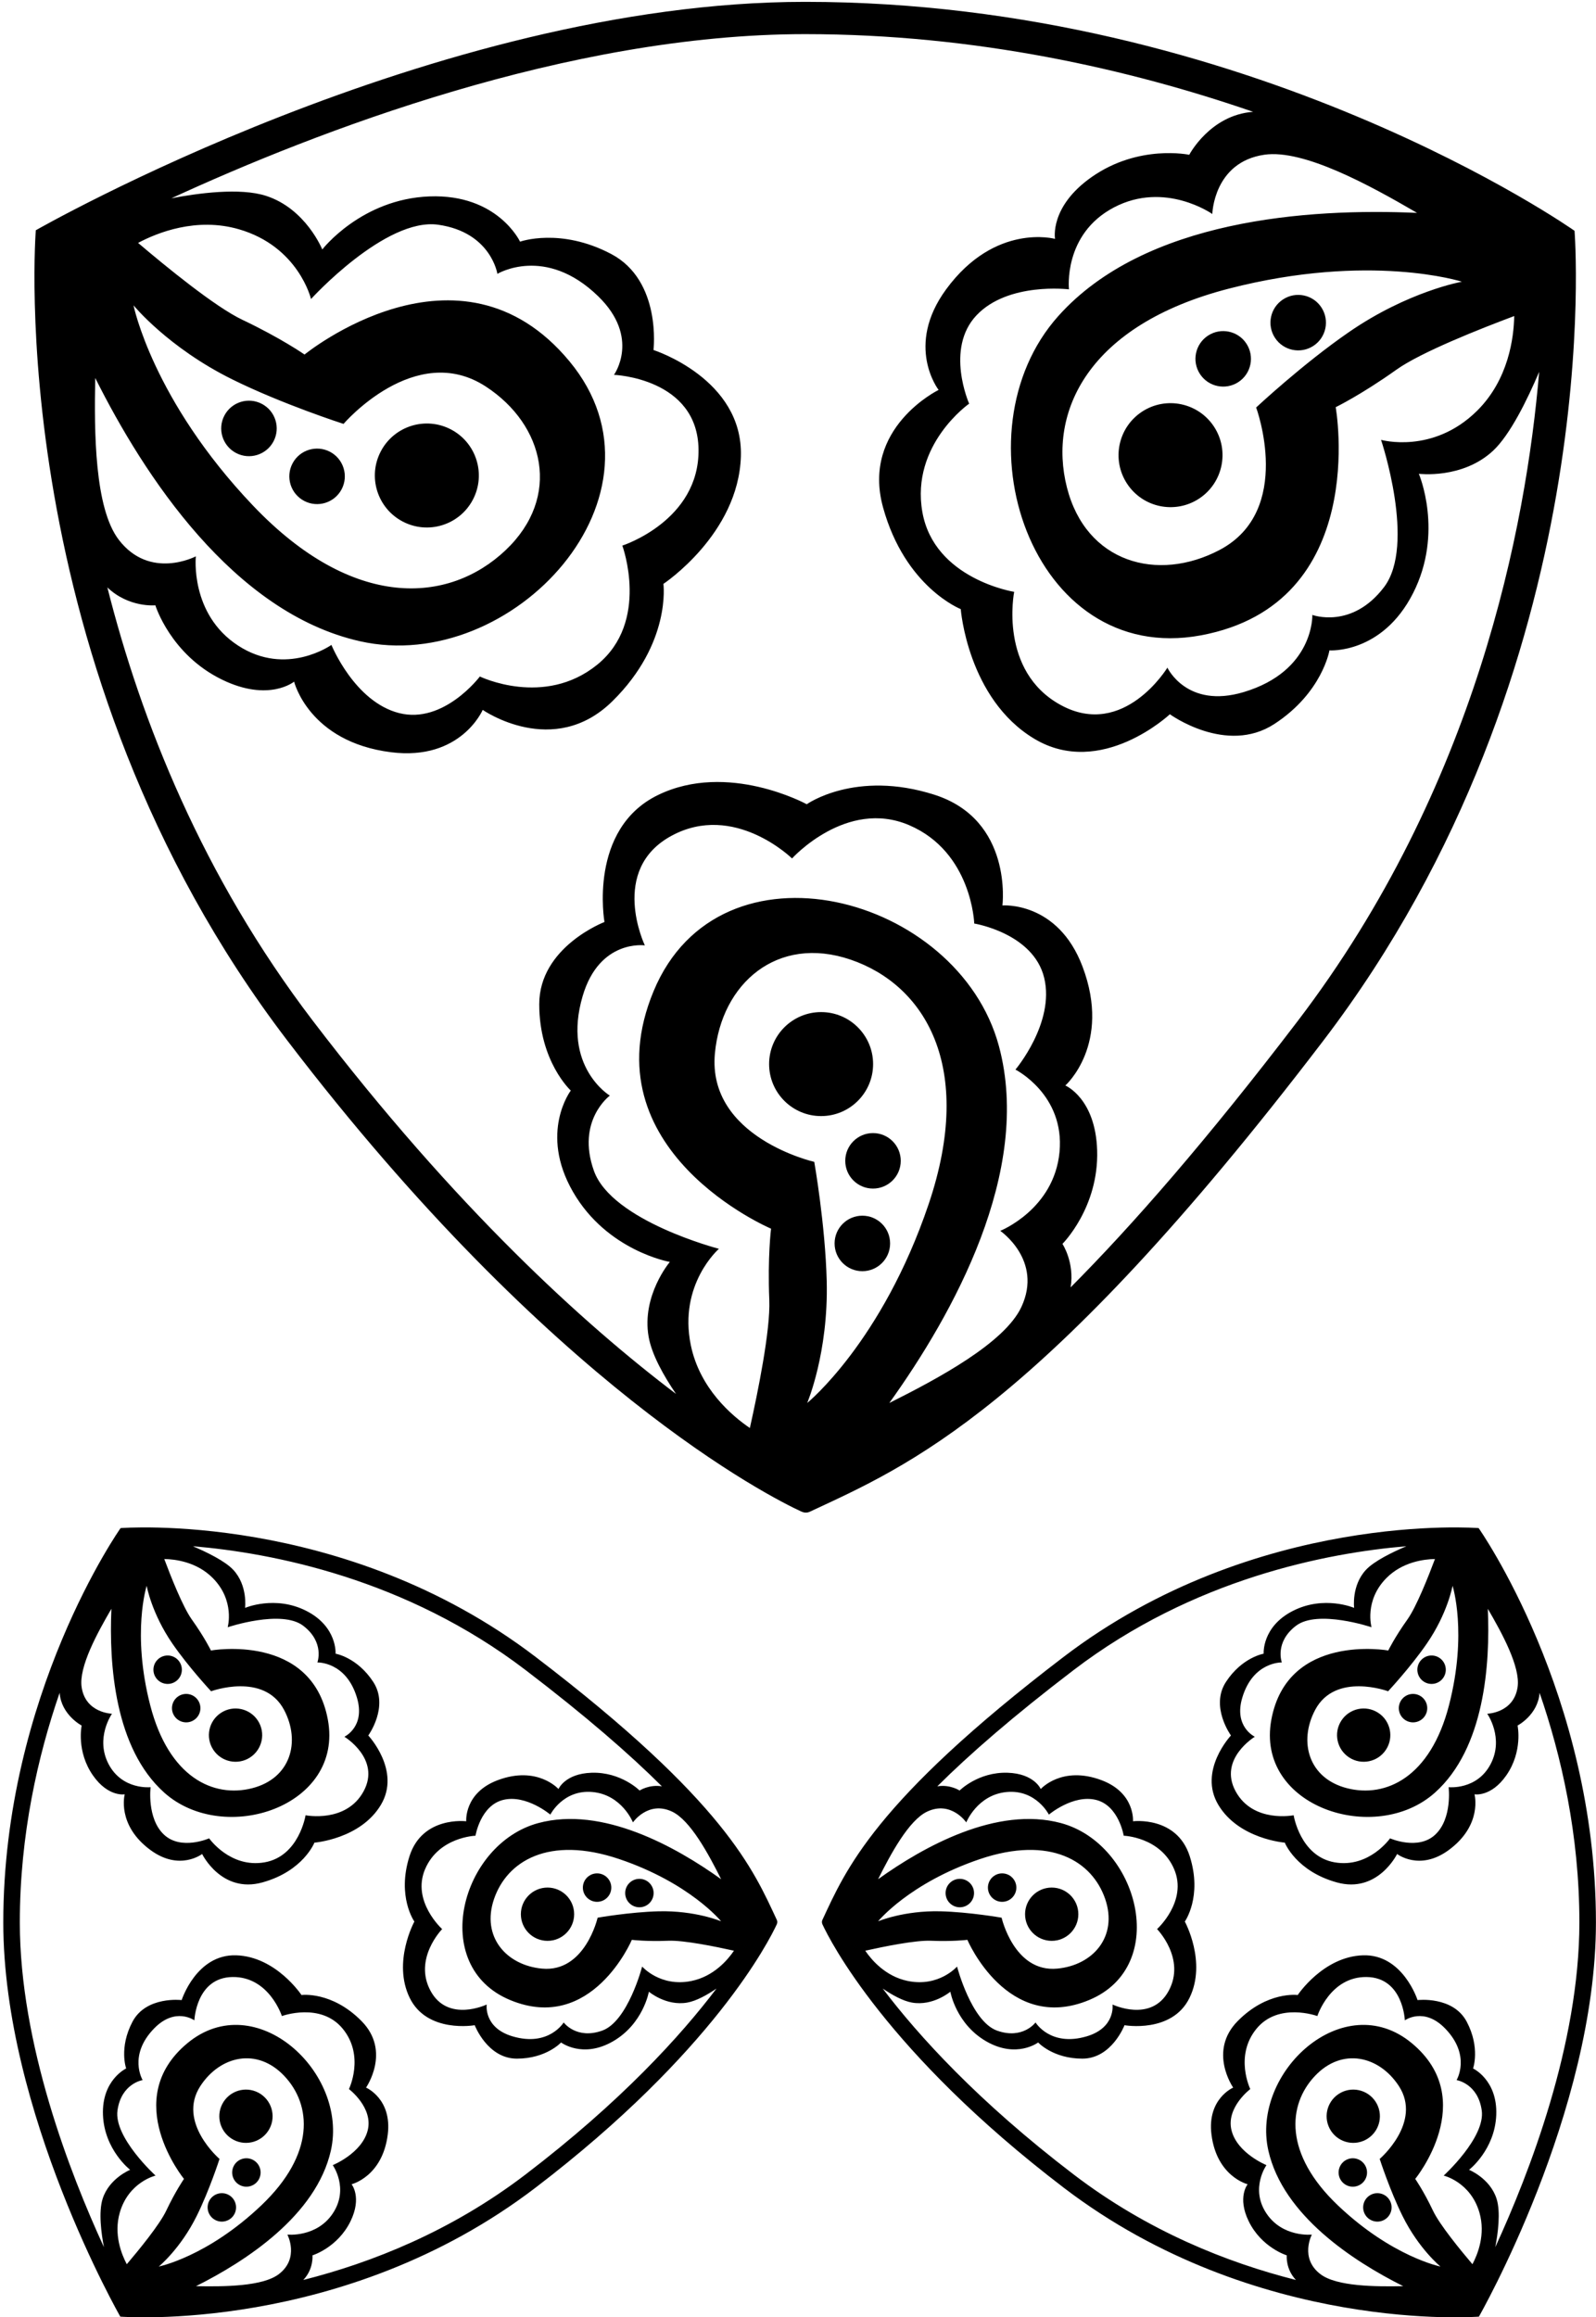 <?xml version="1.0" encoding="UTF-8"?>
<svg xmlns="http://www.w3.org/2000/svg" xmlns:xlink="http://www.w3.org/1999/xlink" width="445pt" height="646pt" viewBox="0 0 445 646" version="1.1">
<g id="surface1">
<path style=" stroke:none;fill-rule:nonzero;fill:rgb(0%,0%,0%);fill-opacity:1;" d="M 112.262 145.391 C 119.344 149.121 128.109 146.402 131.84 139.32 C 135.57 132.238 132.852 123.473 125.77 119.742 C 118.684 116.012 109.918 118.73 106.188 125.812 C 102.457 132.895 105.176 141.66 112.262 145.391 "/>
<path style=" stroke:none;fill-rule:nonzero;fill:rgb(0%,0%,0%);fill-opacity:1;" d="M 84.801 139.648 C 88.582 141.641 93.262 140.188 95.254 136.41 C 97.242 132.629 95.793 127.949 92.012 125.957 C 88.23 123.969 83.551 125.418 81.562 129.199 C 79.57 132.98 81.023 137.66 84.801 139.648 "/>
<path style=" stroke:none;fill-rule:nonzero;fill:rgb(0%,0%,0%);fill-opacity:1;" d="M 76.262 123.051 C 78.254 119.27 76.801 114.59 73.02 112.602 C 69.238 110.609 64.559 112.059 62.57 115.84 C 60.578 119.621 62.031 124.301 65.809 126.289 C 69.59 128.281 74.27 126.832 76.262 123.051 "/>
<path style=" stroke:none;fill-rule:nonzero;fill:rgb(0%,0%,0%);fill-opacity:1;" d="M 243.438 296.66 C 243.438 288.656 236.945 282.164 228.941 282.164 C 220.938 282.164 214.445 288.656 214.445 296.66 C 214.445 304.668 220.938 311.156 228.941 311.156 C 236.945 311.156 243.438 304.668 243.438 296.66 "/>
<path style=" stroke:none;fill-rule:nonzero;fill:rgb(0%,0%,0%);fill-opacity:1;" d="M 243.41 315.895 C 239.141 315.895 235.676 319.359 235.676 323.633 C 235.676 327.906 239.141 331.367 243.41 331.367 C 247.684 331.367 251.148 327.906 251.148 323.633 C 251.148 319.359 247.684 315.895 243.41 315.895 "/>
<path style=" stroke:none;fill-rule:nonzero;fill:rgb(0%,0%,0%);fill-opacity:1;" d="M 240.441 338.926 C 236.168 338.926 232.703 342.387 232.703 346.66 C 232.703 350.934 236.168 354.398 240.441 354.398 C 244.715 354.398 248.18 350.934 248.18 346.66 C 248.18 342.387 244.715 338.926 240.441 338.926 "/>
<path style=" stroke:none;fill-rule:nonzero;fill:rgb(0%,0%,0%);fill-opacity:1;" d="M 368.91 290.215 C 448.777 185.562 439.016 64.344 439.016 64.344 C 439.016 64.344 348.527 0.516 224.469 0.516 C 121.191 0.516 9.984 64.195 9.984 64.195 C 9.984 64.195 0.223 185.414 80.09 290.062 C 153.98 386.887 214.727 417.379 223.402 421.398 C 224.105 421.727 224.961 421.848 225.789 421.461 C 252.902 408.789 290.039 393.562 368.91 290.215 Z M 340.027 153.336 C 322.75 162.43 302.812 156.887 297.48 135.891 C 292.145 114.898 303.301 90.605 342.648 80.465 C 381.996 70.324 407.609 78.535 407.609 78.535 C 407.609 78.535 392.664 81.191 376.188 92.535 C 363.254 101.438 350.242 113.605 350.242 113.605 C 350.242 113.605 360.871 142.367 340.027 153.336 Z M 395.109 59.352 C 364.82 58.004 319.23 61.133 295.09 88.102 C 265.98 120.617 287.457 185.941 334.836 177.129 C 382.215 168.316 372.422 113.52 372.422 113.52 C 372.422 113.52 379.559 110.047 389.34 103.074 C 396.164 98.203 412.789 91.633 422.199 88.113 C 422.086 94.121 420.629 105.812 411.848 114.516 C 399.52 126.734 385.066 122.629 385.066 122.629 C 385.066 122.629 394.891 151.863 385.895 163.695 C 376.898 175.531 365.91 171.434 365.91 171.434 C 365.91 171.434 366.473 187.051 346.773 192.949 C 330.895 197.707 325.496 186.137 325.496 186.137 C 325.496 186.137 313.379 206.082 295.859 196.613 C 278.344 187.145 282.773 165.004 282.773 165.004 C 282.773 165.004 260.445 161.469 257.168 142.715 C 253.891 123.961 270.219 112.539 270.219 112.539 C 270.219 112.539 263.441 97.246 272.273 87.902 C 281.105 78.562 298.051 80.672 298.051 80.672 C 298.051 80.672 296.355 65.316 310.574 57.836 C 324.797 50.352 338.02 59.66 338.02 59.66 C 338.02 59.66 338.355 45.215 352.52 43.141 C 363.496 41.531 382.047 51.723 395.109 59.352 Z M 26.555 105.379 C 40.117 132.5 65.035 170.805 100.34 178.77 C 142.91 188.379 189.531 137.828 158.777 100.727 C 128.023 63.625 84.914 98.844 84.914 98.844 C 84.914 98.844 78.41 94.297 67.559 89.148 C 59.98 85.555 46.156 74.227 38.5 67.719 C 43.805 64.895 54.727 60.477 66.602 63.914 C 83.277 68.738 86.719 83.363 86.719 83.363 C 86.719 83.363 107.48 60.559 122.199 62.656 C 136.914 64.754 138.684 76.348 138.684 76.348 C 138.684 76.348 152.047 68.262 166.789 82.598 C 178.672 94.152 171.191 104.504 171.191 104.504 C 171.191 104.504 194.512 105.387 194.766 125.297 C 195.016 145.207 173.52 152.109 173.52 152.109 C 173.52 152.109 181.297 173.336 166.508 185.324 C 151.719 197.316 133.797 188.605 133.797 188.605 C 133.797 188.605 123.73 201.973 111.273 198.801 C 98.816 195.633 92.41 179.797 92.41 179.797 C 92.41 179.797 79.824 188.754 66.363 179.969 C 52.906 171.188 54.605 155.105 54.605 155.105 C 54.605 155.105 41.824 161.844 33.113 150.477 C 26.371 141.672 26.246 120.504 26.555 105.379 Z M 37.23 85.125 C 37.23 85.125 46.824 96.891 64.754 105.766 C 78.824 112.73 95.785 118.18 95.785 118.18 C 95.785 118.18 115.742 94.895 135.465 107.77 C 151.816 118.438 156.676 138.551 140.93 153.43 C 125.184 168.305 98.535 170.379 70.527 140.938 C 42.52 111.5 37.23 85.125 37.23 85.125 Z M 225.07 391.133 C 225.07 391.133 231.008 377.16 230.508 357.16 C 230.117 341.465 227.035 323.922 227.035 323.922 C 227.035 323.922 197.133 317.109 199.332 293.66 C 201.156 274.219 216.688 260.547 237.188 267.547 C 257.688 274.547 271.941 297.16 258.941 335.66 C 245.941 374.16 225.07 391.133 225.07 391.133 Z M 295.418 321.16 C 293.918 337.16 278.895 343.152 278.895 343.152 C 278.895 343.152 290.812 351.32 284.812 364.32 C 280.164 374.395 261.492 384.367 247.965 391.141 C 265.641 366.504 287.926 326.605 278.523 291.656 C 267.191 249.512 200.742 231.812 182.242 276.312 C 163.742 320.812 214.988 342.547 214.988 342.547 C 214.988 342.547 213.996 350.422 214.496 362.422 C 214.848 370.801 211.27 388.312 209.078 398.117 C 204.105 394.742 195.109 387.133 192.613 375.023 C 189.113 358.023 200.453 348.16 200.453 348.16 C 200.453 348.16 170.598 340.418 165.598 326.418 C 160.598 312.418 170.035 305.453 170.035 305.453 C 170.035 305.453 156.648 297.395 162.465 277.672 C 167.156 261.77 179.797 263.566 179.797 263.566 C 179.797 263.566 169.711 242.52 187.211 233.02 C 204.711 223.52 220.836 239.328 220.836 239.328 C 220.836 239.328 235.996 222.555 253.496 230.055 C 270.996 237.555 271.641 257.473 271.641 257.473 C 271.641 257.473 288.152 260.148 291.152 272.648 C 294.152 285.148 283.129 298.195 283.129 298.195 C 283.129 298.195 296.918 305.16 295.418 321.16 Z M 296.234 346.781 C 296.234 346.781 306.422 336.656 305.906 320.656 C 305.441 306.16 297.039 302.629 297.039 302.629 C 297.039 302.629 309.992 291.156 301.848 269.52 C 294.941 251.16 279.5 252.434 279.5 252.434 C 279.5 252.434 282.496 228.555 260.496 221.555 C 238.496 214.555 224.941 224.219 224.941 224.219 C 224.941 224.219 202.941 212.16 183.441 221.66 C 163.941 231.16 168.539 257.047 168.539 257.047 C 168.539 257.047 150.352 263.977 150.352 279.977 C 150.352 295.977 159.148 304.039 159.148 304.039 C 159.148 304.039 150.254 315.766 159.754 332.266 C 169.254 348.766 186.766 351.82 186.766 351.82 C 186.766 351.82 178.848 361.16 180.848 372.66 C 181.711 377.621 185.012 383.516 188.488 388.613 C 162.918 369.258 127.012 336.711 87.242 284.605 C 56.441 244.242 39.352 201.066 29.934 163.766 C 35.93 169.496 43.316 168.754 43.316 168.754 C 43.316 168.754 47.527 182.484 61.922 189.484 C 74.965 195.828 82.004 190.039 82.004 190.039 C 82.004 190.039 86.117 206.844 109.059 209.723 C 128.52 212.164 134.59 197.91 134.59 197.91 C 134.59 197.91 154.324 211.688 170.766 195.48 C 187.211 179.277 184.973 162.781 184.973 162.781 C 184.973 162.781 205.895 148.934 206.574 127.254 C 207.254 105.574 182.207 97.582 182.207 97.582 C 182.207 97.582 184.551 78.258 170.395 70.801 C 156.234 63.348 145.004 67.375 145.004 67.375 C 145.004 67.375 138.773 54.043 119.75 54.758 C 100.723 55.477 89.859 69.551 89.859 69.551 C 89.859 69.551 85.285 58.191 74.18 54.602 C 66.887 52.246 55.051 53.883 47.785 55.281 C 87.961 36.77 158.348 9.516 224.469 9.516 C 272.223 9.516 315.086 19.34 349.402 31.176 C 337.395 32.039 331.59 43.156 331.59 43.156 C 331.59 43.156 317.547 40.152 304.426 49.324 C 292.539 57.633 294.168 66.598 294.168 66.598 C 294.168 66.598 277.484 62.016 263.809 80.656 C 252.207 96.473 261.703 108.711 261.703 108.711 C 261.703 108.711 240.066 119.242 246.223 141.492 C 252.375 163.746 267.879 169.816 267.879 169.816 C 267.879 169.816 269.797 194.832 288.406 205.977 C 307.016 217.121 326.184 199.129 326.184 199.129 C 326.184 199.129 341.926 210.578 355.328 201.836 C 368.727 193.098 370.676 181.324 370.676 181.324 C 370.676 181.324 385.355 182.371 393.984 165.398 C 402.617 148.43 395.605 132.094 395.605 132.094 C 395.605 132.094 407.758 133.625 416.297 125.668 C 421.043 121.242 425.832 111.473 429.152 103.668 C 425.508 146.91 411.551 219.508 361.758 284.754 C 336.664 317.633 315.953 341.387 298.512 358.91 C 299.652 351.941 296.234 346.781 296.234 346.781 "/>
<path style=" stroke:none;fill-rule:nonzero;fill:rgb(0%,0%,0%);fill-opacity:1;" d="M 318.449 114.754 C 311.746 119.129 309.855 128.109 314.227 134.816 C 318.602 141.52 327.582 143.41 334.289 139.039 C 340.992 134.664 342.883 125.684 338.512 118.98 C 334.137 112.273 325.156 110.383 318.449 114.754 "/>
<path style=" stroke:none;fill-rule:nonzero;fill:rgb(0%,0%,0%);fill-opacity:1;" d="M 336.828 93.562 C 333.25 95.898 332.242 100.691 334.574 104.27 C 336.91 107.848 341.703 108.859 345.281 106.523 C 348.859 104.188 349.871 99.395 347.535 95.816 C 345.199 92.238 340.406 91.23 336.828 93.562 "/>
<path style=" stroke:none;fill-rule:nonzero;fill:rgb(0%,0%,0%);fill-opacity:1;" d="M 357.742 83.473 C 354.16 85.805 353.152 90.598 355.484 94.18 C 357.82 97.758 362.613 98.766 366.191 96.434 C 369.773 94.098 370.781 89.305 368.445 85.727 C 366.113 82.145 361.32 81.137 357.742 83.473 "/>
<path style=" stroke:none;fill-rule:nonzero;fill:rgb(0%,0%,0%);fill-opacity:1;" d="M 65.117 596.562 C 68.746 598.473 73.238 597.082 75.152 593.453 C 77.062 589.824 75.668 585.332 72.039 583.418 C 68.41 581.508 63.918 582.902 62.008 586.531 C 60.094 590.16 61.488 594.652 65.117 596.562 "/>
<path style=" stroke:none;fill-rule:nonzero;fill:rgb(0%,0%,0%);fill-opacity:1;" d="M 70.547 602.164 C 68.609 601.145 66.211 601.891 65.191 603.828 C 64.172 605.766 64.914 608.16 66.852 609.18 C 68.789 610.203 71.188 609.457 72.207 607.52 C 73.227 605.582 72.484 603.188 70.547 602.164 "/>
<path style=" stroke:none;fill-rule:nonzero;fill:rgb(0%,0%,0%);fill-opacity:1;" d="M 60.008 618.914 C 61.945 619.934 64.344 619.188 65.363 617.254 C 66.383 615.316 65.641 612.918 63.703 611.898 C 61.766 610.879 59.367 611.621 58.348 613.559 C 57.328 615.496 58.07 617.891 60.008 618.914 "/>
<path style=" stroke:none;fill-rule:nonzero;fill:rgb(0%,0%,0%);fill-opacity:1;" d="M 152.66 526.238 C 148.559 526.238 145.23 529.562 145.23 533.664 C 145.23 537.766 148.559 541.094 152.66 541.094 C 156.762 541.094 160.086 537.766 160.086 533.664 C 160.086 529.562 156.762 526.238 152.66 526.238 "/>
<path style=" stroke:none;fill-rule:nonzero;fill:rgb(0%,0%,0%);fill-opacity:1;" d="M 166.48 522.285 C 164.289 522.285 162.516 524.062 162.516 526.25 C 162.516 528.438 164.289 530.215 166.48 530.215 C 168.668 530.215 170.445 528.438 170.445 526.25 C 170.445 524.062 168.668 522.285 166.48 522.285 "/>
<path style=" stroke:none;fill-rule:nonzero;fill:rgb(0%,0%,0%);fill-opacity:1;" d="M 178.281 531.738 C 180.469 531.738 182.242 529.961 182.242 527.773 C 182.242 525.582 180.469 523.809 178.281 523.809 C 176.09 523.809 174.316 525.582 174.316 527.773 C 174.316 529.961 176.09 531.738 178.281 531.738 "/>
<path style=" stroke:none;fill-rule:nonzero;fill:rgb(0%,0%,0%);fill-opacity:1;" d="M 149.355 461.945 C 95.734 421.023 33.621 426.023 33.621 426.023 C 33.621 426.023 0.918 472.391 0.918 535.957 C 0.918 588.875 33.543 645.859 33.543 645.859 C 33.543 645.859 95.656 650.859 149.281 609.934 C 198.891 572.074 214.516 540.949 216.574 536.504 C 216.742 536.141 216.805 535.703 216.605 535.277 C 210.113 521.387 202.312 502.359 149.355 461.945 Z M 40.895 442.113 C 40.895 442.113 42.254 449.773 48.066 458.219 C 52.629 464.844 58.863 471.512 58.863 471.512 C 58.863 471.512 73.602 466.066 79.223 476.742 C 83.879 485.598 81.039 495.812 70.281 498.547 C 59.523 501.281 47.078 495.562 41.883 475.402 C 36.684 455.238 40.895 442.113 40.895 442.113 Z M 31.062 448.52 C 30.375 464.039 31.977 487.402 45.793 499.77 C 62.457 514.684 95.926 503.684 91.41 479.406 C 86.895 455.129 58.816 460.145 58.816 460.145 C 58.816 460.145 57.039 456.488 53.465 451.48 C 50.969 447.98 47.605 439.461 45.801 434.641 C 48.879 434.699 54.871 435.445 59.328 439.945 C 65.59 446.262 63.484 453.664 63.484 453.664 C 63.484 453.664 78.465 448.633 84.531 453.242 C 90.594 457.852 88.496 463.48 88.496 463.48 C 88.496 463.48 96.496 463.195 99.52 473.285 C 101.957 481.422 96.027 484.191 96.027 484.191 C 96.027 484.191 106.246 490.398 101.395 499.375 C 96.543 508.352 85.199 506.082 85.199 506.082 C 85.199 506.082 83.387 517.523 73.777 519.203 C 64.168 520.883 58.316 512.516 58.316 512.516 C 58.316 512.516 50.48 515.988 45.695 511.461 C 40.906 506.938 41.988 498.254 41.988 498.254 C 41.988 498.254 34.121 499.121 30.285 491.836 C 26.453 484.551 31.223 477.773 31.223 477.773 C 31.223 477.773 23.82 477.602 22.758 470.344 C 21.934 464.719 27.156 455.215 31.062 448.52 Z M 55.871 581.562 C 61.34 573.184 71.645 570.695 79.27 578.762 C 86.891 586.828 87.953 600.484 72.867 614.836 C 57.781 629.184 44.27 631.895 44.27 631.895 C 44.27 631.895 50.297 626.98 54.844 617.793 C 58.414 610.586 61.207 601.895 61.207 601.895 C 61.207 601.895 49.277 591.668 55.871 581.562 Z M 77.754 634.004 C 73.242 637.461 62.398 637.523 54.648 637.367 C 68.543 630.418 88.172 617.648 92.254 599.559 C 97.176 577.746 71.277 553.859 52.266 569.617 C 33.254 585.375 51.297 607.465 51.297 607.465 C 51.297 607.465 48.969 610.797 46.332 616.355 C 44.488 620.238 38.684 627.324 35.352 631.246 C 33.902 628.527 31.641 622.93 33.402 616.848 C 35.871 608.305 43.367 606.539 43.367 606.539 C 43.367 606.539 31.68 595.902 32.758 588.359 C 33.832 580.82 39.773 579.914 39.773 579.914 C 39.773 579.914 35.629 573.062 42.973 565.512 C 48.898 559.422 54.199 563.254 54.199 563.254 C 54.199 563.254 54.652 551.305 64.852 551.176 C 75.055 551.047 78.594 562.062 78.594 562.062 C 78.594 562.062 89.469 558.078 95.613 565.656 C 101.754 573.234 97.293 582.418 97.293 582.418 C 97.293 582.418 104.141 587.574 102.516 593.957 C 100.891 600.34 92.781 603.621 92.781 603.621 C 92.781 603.621 97.367 610.074 92.867 616.969 C 88.367 623.863 80.129 622.992 80.129 622.992 C 80.129 622.992 83.578 629.543 77.754 634.004 Z M 146.48 606.27 C 125.801 622.051 103.68 630.809 84.566 635.637 C 87.5 632.562 87.121 628.777 87.121 628.777 C 87.121 628.777 94.156 626.621 97.742 619.246 C 100.992 612.562 98.027 608.953 98.027 608.953 C 98.027 608.953 106.637 606.848 108.113 595.094 C 109.363 585.121 102.059 582.008 102.059 582.008 C 102.059 582.008 109.117 571.898 100.816 563.473 C 92.512 555.047 84.059 556.195 84.059 556.195 C 84.059 556.195 76.965 545.473 65.855 545.125 C 54.746 544.777 50.652 557.609 50.652 557.609 C 50.652 557.609 40.75 556.41 36.93 563.664 C 33.109 570.918 35.176 576.676 35.176 576.676 C 35.176 576.676 28.344 579.867 28.711 589.613 C 29.078 599.363 36.289 604.93 36.289 604.93 C 36.289 604.93 30.469 607.273 28.629 612.965 C 27.422 616.703 28.262 622.766 28.977 626.488 C 19.492 605.902 5.527 569.836 5.527 535.957 C 5.527 511.488 10.562 489.523 16.625 471.941 C 17.07 478.094 22.766 481.07 22.766 481.07 C 22.766 481.07 21.227 488.266 25.926 494.988 C 30.184 501.078 34.777 500.242 34.777 500.242 C 34.777 500.242 32.43 508.789 41.98 515.797 C 50.082 521.742 56.355 516.879 56.355 516.879 C 56.355 516.879 61.754 527.965 73.152 524.809 C 84.555 521.656 87.664 513.715 87.664 513.715 C 87.664 513.715 100.484 512.73 106.191 503.195 C 111.902 493.66 102.684 483.84 102.684 483.84 C 102.684 483.84 108.551 475.773 104.07 468.906 C 99.594 462.039 93.562 461.039 93.562 461.039 C 93.562 461.039 94.098 453.52 85.402 449.098 C 76.707 444.676 68.336 448.266 68.336 448.266 C 68.336 448.266 69.121 442.039 65.043 437.664 C 62.777 435.23 57.77 432.777 53.77 431.078 C 75.926 432.945 113.129 440.098 146.559 465.609 C 163.406 478.469 175.574 489.078 184.555 498.016 C 180.984 497.434 178.34 499.184 178.34 499.184 C 178.34 499.184 173.152 493.965 164.953 494.227 C 157.527 494.465 155.719 498.77 155.719 498.77 C 155.719 498.77 149.84 492.137 138.754 496.309 C 129.348 499.848 129.996 507.758 129.996 507.758 C 129.996 507.758 117.762 506.223 114.176 517.496 C 110.59 528.77 115.539 535.715 115.539 535.715 C 115.539 535.715 109.363 546.988 114.23 556.98 C 119.098 566.969 132.359 564.613 132.359 564.613 C 132.359 564.613 135.914 573.934 144.109 573.934 C 152.309 573.934 156.441 569.426 156.441 569.426 C 156.441 569.426 162.449 573.984 170.902 569.117 C 179.355 564.25 180.922 555.273 180.922 555.273 C 180.922 555.273 185.707 559.332 191.602 558.309 C 194.145 557.867 197.164 556.172 199.773 554.395 C 189.859 567.492 173.184 585.895 146.48 606.27 Z M 192.812 552.277 C 184.102 554.07 179.047 548.262 179.047 548.262 C 179.047 548.262 175.078 563.559 167.906 566.121 C 160.734 568.684 157.164 563.848 157.164 563.848 C 157.164 563.848 153.035 570.707 142.93 567.727 C 134.781 565.324 135.703 558.844 135.703 558.844 C 135.703 558.844 124.918 564.012 120.051 555.047 C 115.184 546.078 123.281 537.816 123.281 537.816 C 123.281 537.816 114.688 530.051 118.531 521.086 C 122.371 512.117 132.578 511.785 132.578 511.785 C 132.578 511.785 133.949 503.324 140.355 501.785 C 146.762 500.25 153.445 505.898 153.445 505.898 C 153.445 505.898 157.016 498.836 165.215 499.602 C 173.41 500.371 176.48 508.066 176.48 508.066 C 176.48 508.066 180.668 501.961 187.328 505.035 C 192.488 507.418 197.598 516.984 201.07 523.914 C 188.445 514.859 168.004 503.441 150.094 508.258 C 128.5 514.066 119.43 548.113 142.23 557.594 C 165.035 567.074 176.172 540.812 176.172 540.812 C 176.172 540.812 180.203 541.32 186.355 541.066 C 190.648 540.887 199.621 542.719 204.645 543.844 C 202.914 546.391 199.016 551 192.812 552.277 Z M 201.066 535.648 C 201.066 535.648 193.906 532.605 183.66 532.859 C 175.617 533.062 166.629 534.641 166.629 534.641 C 166.629 534.641 163.137 549.965 151.121 548.836 C 141.16 547.902 134.156 539.941 137.742 529.438 C 141.328 518.934 152.914 511.633 172.645 518.293 C 192.371 524.953 201.066 535.648 201.066 535.648 "/>
<path style=" stroke:none;fill-rule:nonzero;fill:rgb(0%,0%,0%);fill-opacity:1;" d="M 69.73 489.965 C 73.168 487.723 74.137 483.121 71.895 479.688 C 69.652 476.25 65.051 475.281 61.617 477.523 C 58.18 479.762 57.211 484.363 59.453 487.801 C 61.691 491.234 66.293 492.203 69.73 489.965 "/>
<path style=" stroke:none;fill-rule:nonzero;fill:rgb(0%,0%,0%);fill-opacity:1;" d="M 48.594 478.383 C 49.789 480.219 52.246 480.734 54.078 479.539 C 55.914 478.344 56.43 475.887 55.234 474.055 C 54.039 472.219 51.582 471.703 49.746 472.898 C 47.914 474.094 47.398 476.551 48.594 478.383 "/>
<path style=" stroke:none;fill-rule:nonzero;fill:rgb(0%,0%,0%);fill-opacity:1;" d="M 48.91 468.824 C 50.742 467.629 51.258 465.172 50.062 463.336 C 48.867 461.504 46.41 460.988 44.578 462.184 C 42.742 463.379 42.227 465.836 43.422 467.668 C 44.617 469.504 47.074 470.02 48.91 468.824 "/>
<path style=" stroke:none;fill-rule:nonzero;fill:rgb(0%,0%,0%);fill-opacity:1;" d="M 373.859 583.418 C 370.23 585.332 368.836 589.824 370.746 593.453 C 372.656 597.082 377.148 598.473 380.781 596.562 C 384.41 594.652 385.801 590.16 383.891 586.531 C 381.98 582.902 377.488 581.508 373.859 583.418 "/>
<path style=" stroke:none;fill-rule:nonzero;fill:rgb(0%,0%,0%);fill-opacity:1;" d="M 380.703 603.828 C 379.684 601.891 377.289 601.145 375.352 602.164 C 373.414 603.188 372.672 605.582 373.688 607.52 C 374.711 609.457 377.105 610.203 379.047 609.18 C 380.98 608.16 381.727 605.766 380.703 603.828 "/>
<path style=" stroke:none;fill-rule:nonzero;fill:rgb(0%,0%,0%);fill-opacity:1;" d="M 382.195 611.898 C 380.258 612.918 379.516 615.316 380.535 617.254 C 381.555 619.188 383.953 619.934 385.891 618.914 C 387.828 617.891 388.57 615.496 387.551 613.559 C 386.531 611.621 384.133 610.879 382.195 611.898 "/>
<path style=" stroke:none;fill-rule:nonzero;fill:rgb(0%,0%,0%);fill-opacity:1;" d="M 293.238 541.094 C 297.34 541.094 300.664 537.766 300.664 533.664 C 300.664 529.562 297.34 526.238 293.238 526.238 C 289.137 526.238 285.809 529.562 285.809 533.664 C 285.809 537.766 289.137 541.094 293.238 541.094 "/>
<path style=" stroke:none;fill-rule:nonzero;fill:rgb(0%,0%,0%);fill-opacity:1;" d="M 279.418 530.215 C 281.605 530.215 283.383 528.438 283.383 526.25 C 283.383 524.062 281.605 522.285 279.418 522.285 C 277.23 522.285 275.453 524.062 275.453 526.25 C 275.453 528.438 277.23 530.215 279.418 530.215 "/>
<path style=" stroke:none;fill-rule:nonzero;fill:rgb(0%,0%,0%);fill-opacity:1;" d="M 267.617 531.738 C 269.809 531.738 271.582 529.961 271.582 527.773 C 271.582 525.582 269.809 523.809 267.617 523.809 C 265.43 523.809 263.652 525.582 263.652 527.773 C 263.652 529.961 265.43 531.738 267.617 531.738 "/>
<path style=" stroke:none;fill-rule:nonzero;fill:rgb(0%,0%,0%);fill-opacity:1;" d="M 412.277 426.023 C 412.277 426.023 350.164 421.023 296.539 461.945 C 243.586 502.359 235.785 521.387 229.293 535.277 C 229.094 535.703 229.156 536.141 229.32 536.504 C 231.383 540.949 247.008 572.074 296.617 609.934 C 350.242 650.859 412.352 645.859 412.352 645.859 C 412.352 645.859 444.98 588.875 444.98 535.957 C 444.98 472.391 412.277 426.023 412.277 426.023 Z M 404.016 475.402 C 398.82 495.562 386.371 501.281 375.613 498.547 C 364.855 495.812 362.016 485.598 366.676 476.742 C 372.297 466.066 387.035 471.512 387.035 471.512 C 387.035 471.512 393.27 464.844 397.828 458.219 C 403.645 449.773 405.004 442.113 405.004 442.113 C 405.004 442.113 409.211 455.238 404.016 475.402 Z M 392.43 451.48 C 388.859 456.488 387.078 460.145 387.078 460.145 C 387.078 460.145 359 455.129 354.484 479.406 C 349.969 503.684 383.441 514.684 400.102 499.77 C 413.922 487.402 415.523 464.039 414.836 448.52 C 418.742 455.215 423.965 464.719 423.141 470.344 C 422.078 477.602 414.676 477.773 414.676 477.773 C 414.676 477.773 419.445 484.551 415.609 491.836 C 411.777 499.121 403.91 498.254 403.91 498.254 C 403.91 498.254 404.988 506.938 400.203 511.461 C 395.418 515.988 387.578 512.516 387.578 512.516 C 387.578 512.516 381.73 520.883 372.117 519.203 C 362.508 517.523 360.699 506.082 360.699 506.082 C 360.699 506.082 349.355 508.352 344.504 499.375 C 339.652 490.398 349.871 484.191 349.871 484.191 C 349.871 484.191 343.941 481.422 346.379 473.285 C 349.402 463.195 357.402 463.48 357.402 463.48 C 357.402 463.48 355.305 457.852 361.367 453.242 C 367.434 448.633 382.41 453.664 382.41 453.664 C 382.41 453.664 380.309 446.262 386.566 439.945 C 391.027 435.445 397.016 434.699 400.098 434.641 C 398.293 439.461 394.926 447.98 392.43 451.48 Z M 241.254 543.844 C 246.277 542.719 255.25 540.887 259.543 541.066 C 265.691 541.32 269.727 540.812 269.727 540.812 C 269.727 540.812 280.863 567.074 303.664 557.594 C 326.465 548.113 317.398 514.066 295.805 508.258 C 277.895 503.441 257.453 514.859 244.828 523.914 C 248.297 516.984 253.406 507.418 258.57 505.035 C 265.23 501.961 269.418 508.066 269.418 508.066 C 269.418 508.066 272.488 500.371 280.684 499.602 C 288.883 498.836 292.453 505.898 292.453 505.898 C 292.453 505.898 299.137 500.25 305.539 501.785 C 311.945 503.324 313.316 511.785 313.316 511.785 C 313.316 511.785 323.523 512.117 327.367 521.086 C 331.211 530.051 322.613 537.816 322.613 537.816 C 322.613 537.816 330.715 546.078 325.848 555.047 C 320.98 564.012 310.195 558.844 310.195 558.844 C 310.195 558.844 311.117 565.324 302.969 567.727 C 292.863 570.707 288.734 563.848 288.734 563.848 C 288.734 563.848 285.164 568.684 277.992 566.121 C 270.816 563.559 266.848 548.262 266.848 548.262 C 266.848 548.262 261.797 554.07 253.086 552.277 C 246.883 551 242.98 546.391 241.254 543.844 Z M 244.832 535.648 C 244.832 535.648 253.527 524.953 273.254 518.293 C 292.98 511.633 304.57 518.934 308.156 529.438 C 311.742 539.941 304.738 547.902 294.777 548.836 C 282.762 549.965 279.27 534.641 279.27 534.641 C 279.27 534.641 270.281 533.062 262.238 532.859 C 251.992 532.605 244.832 535.648 244.832 535.648 Z M 391.051 617.793 C 395.602 626.98 401.629 631.895 401.629 631.895 C 401.629 631.895 388.113 629.184 373.027 614.836 C 357.945 600.484 359.008 586.828 366.629 578.762 C 374.254 570.695 384.559 573.184 390.027 581.562 C 396.621 591.668 384.691 601.895 384.691 601.895 C 384.691 601.895 387.484 610.586 391.051 617.793 Z M 410.547 631.246 C 407.211 627.324 401.41 620.238 399.566 616.355 C 396.93 610.797 394.598 607.465 394.598 607.465 C 394.598 607.465 412.645 585.375 393.633 569.617 C 374.621 553.859 348.723 577.746 353.645 599.559 C 357.727 617.648 377.355 630.418 391.25 637.367 C 383.5 637.523 372.652 637.461 368.141 634.004 C 362.316 629.543 365.77 622.992 365.77 622.992 C 365.77 622.992 357.531 623.863 353.031 616.969 C 348.531 610.074 353.117 603.621 353.117 603.621 C 353.117 603.621 345.004 600.34 343.383 593.957 C 341.758 587.574 348.605 582.418 348.605 582.418 C 348.605 582.418 344.141 573.234 350.285 565.656 C 356.43 558.078 367.305 562.062 367.305 562.062 C 367.305 562.062 370.844 551.047 381.047 551.176 C 391.246 551.305 391.699 563.254 391.699 563.254 C 391.699 563.254 397 559.422 402.922 565.512 C 410.27 573.062 406.125 579.914 406.125 579.914 C 406.125 579.914 412.066 580.82 413.141 588.359 C 414.215 595.902 402.531 606.539 402.531 606.539 C 402.531 606.539 410.023 608.305 412.496 616.848 C 414.258 622.93 411.996 628.527 410.547 631.246 Z M 417.266 612.965 C 415.43 607.273 409.609 604.93 409.609 604.93 C 409.609 604.93 416.82 599.363 417.188 589.613 C 417.555 579.867 410.723 576.676 410.723 576.676 C 410.723 576.676 412.785 570.918 408.969 563.664 C 405.148 556.41 395.246 557.609 395.246 557.609 C 395.246 557.609 391.148 544.777 380.043 545.125 C 368.934 545.473 361.836 556.195 361.836 556.195 C 361.836 556.195 353.383 555.047 345.082 563.473 C 336.777 571.898 343.84 582.008 343.84 582.008 C 343.84 582.008 336.535 585.121 337.785 595.094 C 339.258 606.848 347.871 608.953 347.871 608.953 C 347.871 608.953 344.906 612.562 348.156 619.246 C 351.742 626.621 358.777 628.777 358.777 628.777 C 358.777 628.777 358.398 632.562 361.332 635.637 C 342.219 630.809 320.098 622.051 299.414 606.27 C 272.715 585.895 256.039 567.492 246.121 554.395 C 248.734 556.172 251.754 557.867 254.297 558.309 C 260.188 559.332 264.977 555.273 264.977 555.273 C 264.977 555.273 266.539 564.25 274.996 569.117 C 283.449 573.984 289.457 569.426 289.457 569.426 C 289.457 569.426 293.59 573.934 301.785 573.934 C 309.984 573.934 313.535 564.613 313.535 564.613 C 313.535 564.613 326.801 566.969 331.668 556.98 C 336.535 546.988 330.355 535.715 330.355 535.715 C 330.355 535.715 335.309 528.77 331.723 517.496 C 328.137 506.223 315.902 507.758 315.902 507.758 C 315.902 507.758 316.551 499.848 307.145 496.309 C 296.059 492.137 290.18 498.77 290.18 498.77 C 290.18 498.77 288.371 494.465 280.941 494.227 C 272.742 493.965 267.559 499.184 267.559 499.184 C 267.559 499.184 264.914 497.434 261.34 498.016 C 270.32 489.078 282.492 478.469 299.34 465.609 C 332.77 440.098 369.969 432.945 392.129 431.078 C 388.129 432.777 383.121 435.23 380.855 437.664 C 376.777 442.039 377.562 448.266 377.562 448.266 C 377.562 448.266 369.191 444.676 360.496 449.098 C 351.801 453.52 352.336 461.039 352.336 461.039 C 352.336 461.039 346.305 462.039 341.824 468.906 C 337.348 475.773 343.215 483.84 343.215 483.84 C 343.215 483.84 333.992 493.66 339.703 503.195 C 345.414 512.73 358.23 513.715 358.23 513.715 C 358.23 513.715 361.344 521.656 372.746 524.809 C 384.145 527.965 389.543 516.879 389.543 516.879 C 389.543 516.879 395.812 521.742 403.918 515.797 C 413.469 508.789 411.121 500.242 411.121 500.242 C 411.121 500.242 415.715 501.078 419.973 494.988 C 424.672 488.266 423.133 481.07 423.133 481.07 C 423.133 481.07 428.828 478.094 429.27 471.941 C 435.336 489.523 440.367 511.488 440.367 535.957 C 440.367 569.836 426.402 605.902 416.918 626.488 C 417.637 622.766 418.477 616.703 417.266 612.965 "/>
<path style=" stroke:none;fill-rule:nonzero;fill:rgb(0%,0%,0%);fill-opacity:1;" d="M 384.281 477.523 C 380.848 475.281 376.242 476.25 374.004 479.688 C 371.762 483.121 372.73 487.723 376.168 489.965 C 379.602 492.203 384.203 491.234 386.445 487.801 C 388.688 484.363 387.719 479.762 384.281 477.523 "/>
<path style=" stroke:none;fill-rule:nonzero;fill:rgb(0%,0%,0%);fill-opacity:1;" d="M 396.148 472.898 C 394.316 471.703 391.859 472.219 390.664 474.055 C 389.469 475.887 389.984 478.344 391.816 479.539 C 393.652 480.734 396.109 480.219 397.305 478.383 C 398.5 476.551 397.984 474.094 396.148 472.898 "/>
<path style=" stroke:none;fill-rule:nonzero;fill:rgb(0%,0%,0%);fill-opacity:1;" d="M 395.836 463.336 C 394.637 465.172 395.156 467.629 396.988 468.824 C 398.824 470.02 401.277 469.504 402.477 467.668 C 403.672 465.836 403.152 463.379 401.32 462.184 C 399.484 460.988 397.031 461.504 395.836 463.336 "/>
</g>
</svg>
